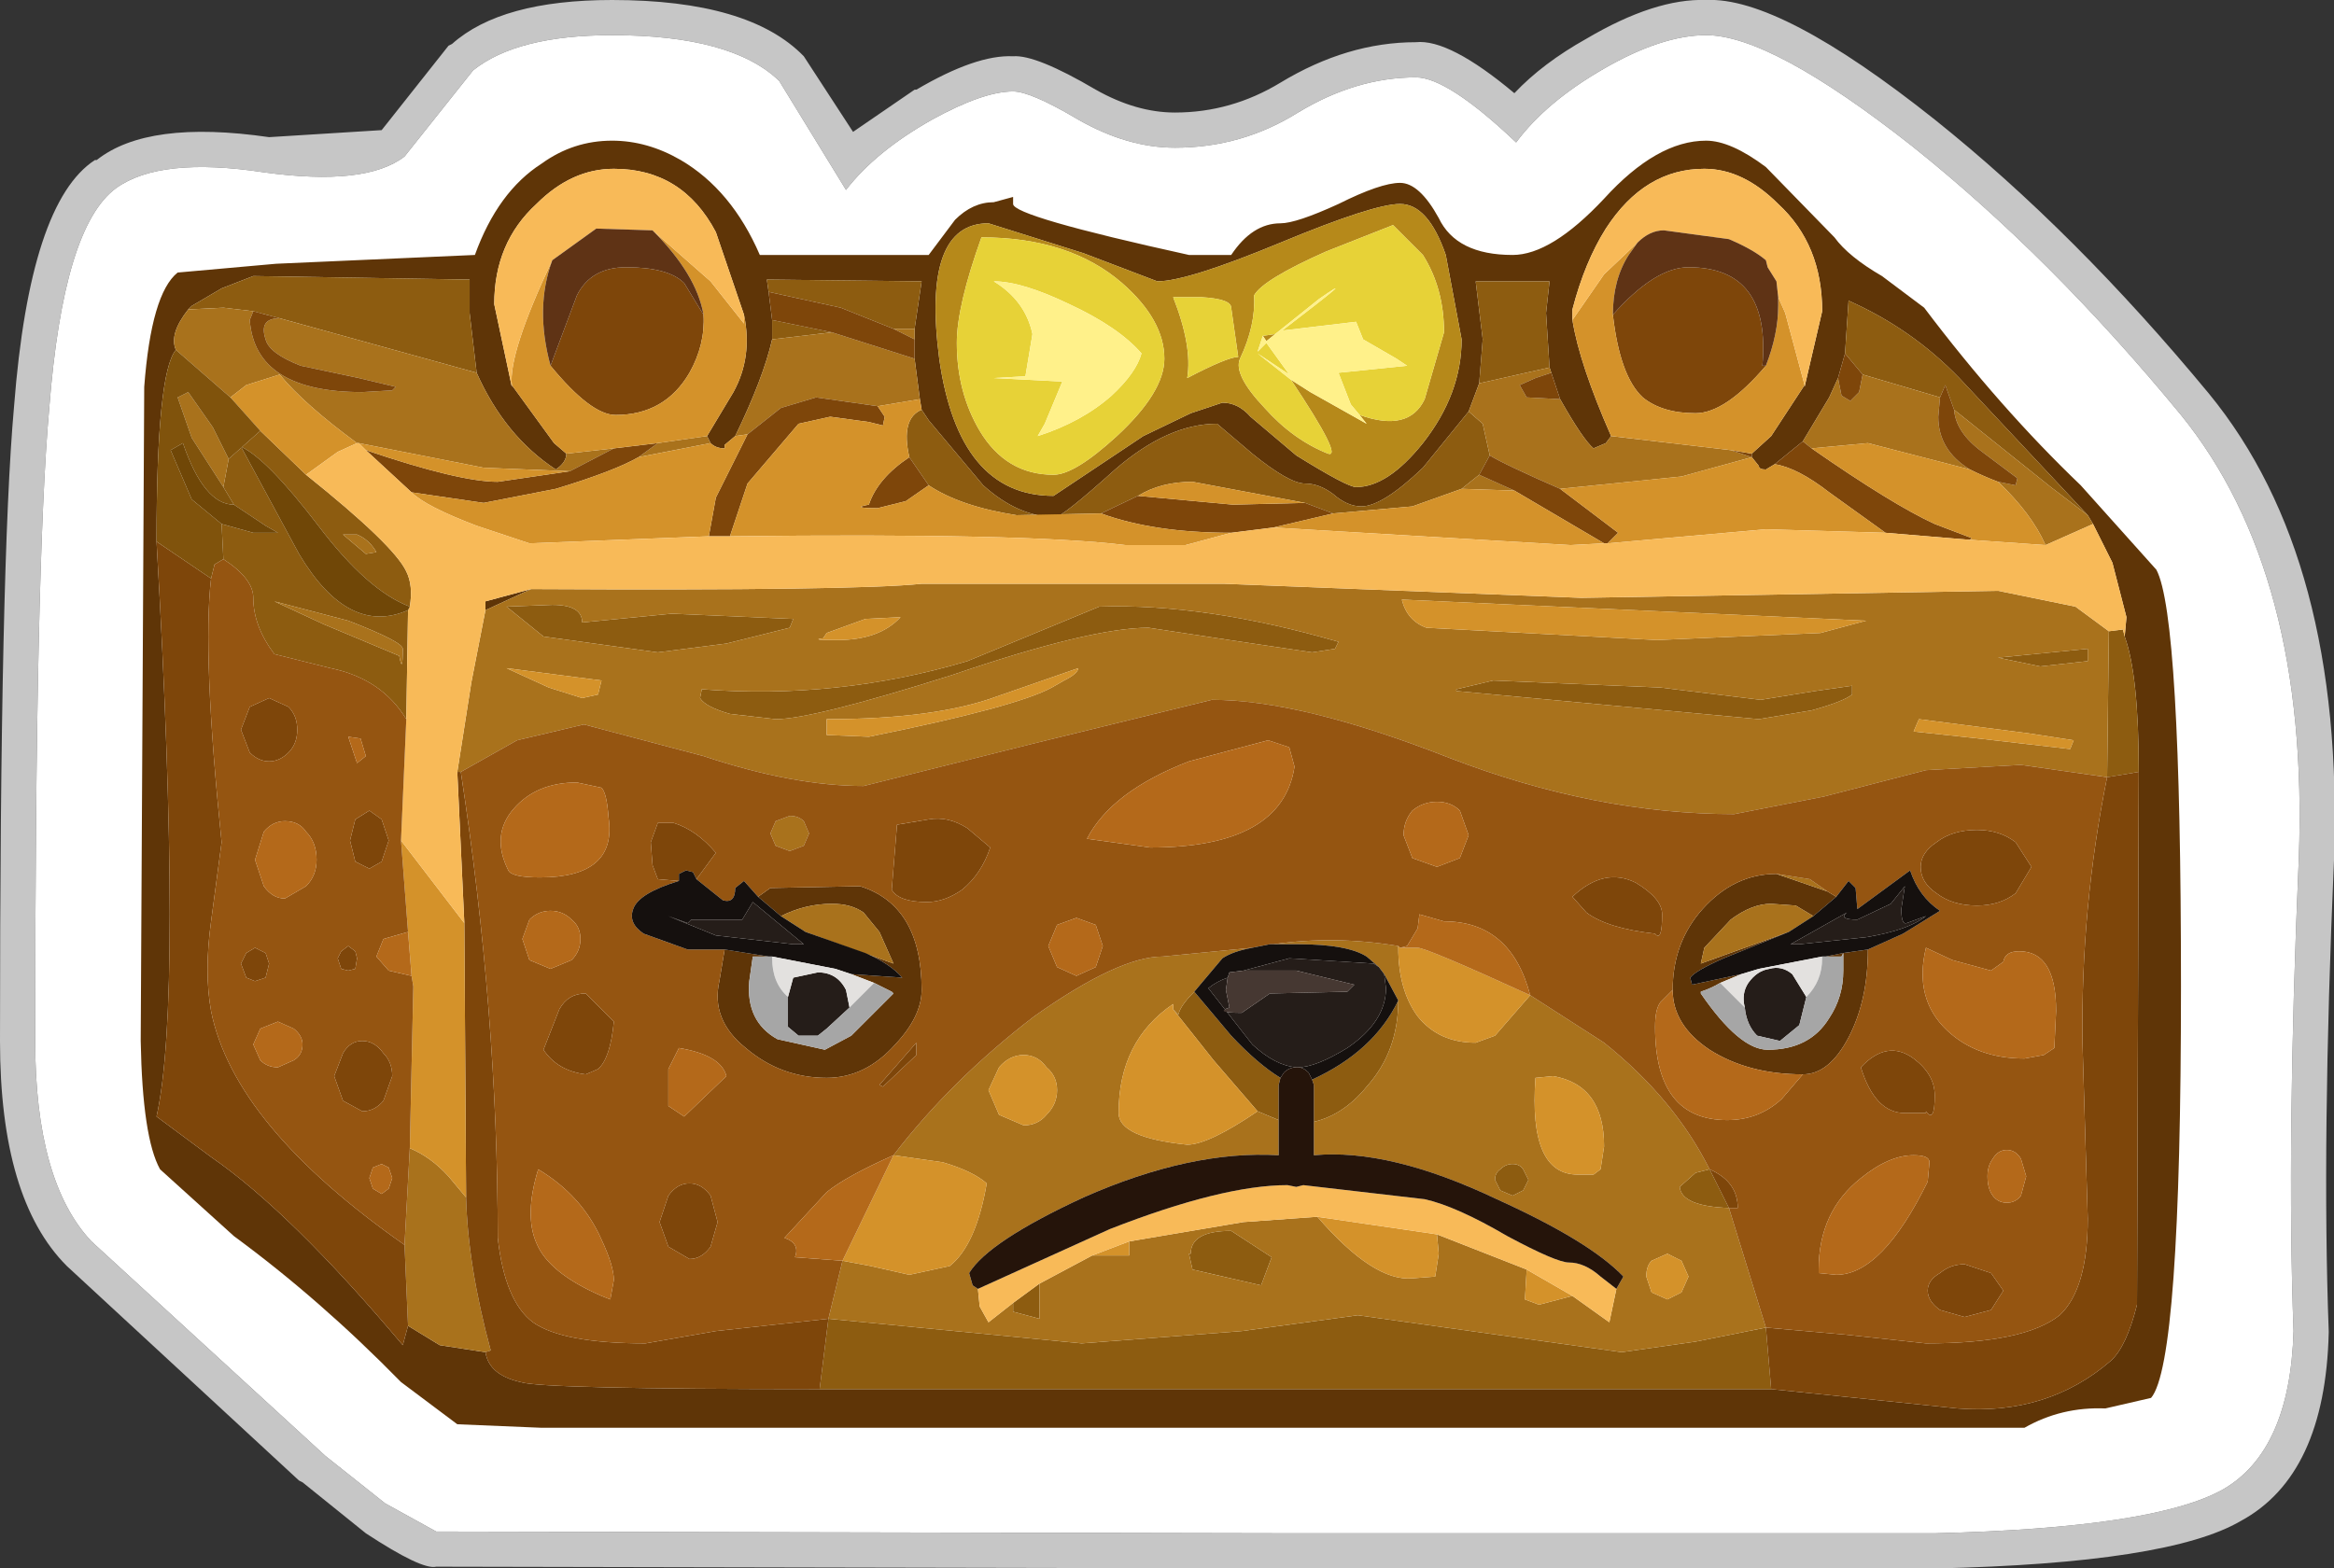 <?xml version="1.0" encoding="UTF-8" standalone="no"?>
<svg xmlns:ffdec="https://www.free-decompiler.com/flash" xmlns:xlink="http://www.w3.org/1999/xlink" ffdec:objectType="shape" height="44.6px" width="66.35px" xmlns="http://www.w3.org/2000/svg">
  <rect width="100%" height="100%" fill="#333333" stroke="none"/>
  <g transform="matrix(1.0, 0.0, 0.0, 1.0, 33.2, 22.3)">
    <path d="M-32.2 7.3 Q-32.2 11.3 -30.6 13.0 L-23.95 19.1 -22.25 20.45 -20.8 21.25 3.45 21.3 21.8 21.3 Q28.05 21.15 30.0 20.05 31.9 18.95 32.0 15.55 31.8 10.2 32.15 2.1 32.45 -6.0 28.8 -10.5 25.1 -15.0 21.15 -18.15 17.15 -21.3 15.3 -21.3 14.05 -21.3 12.4 -20.35 10.75 -19.4 9.9 -18.25 7.95 -20.1 7.05 -20.1 5.35 -20.1 3.7 -19.1 2.1 -18.1 0.2 -18.1 -1.15 -18.1 -2.55 -18.9 -3.9 -19.7 -4.4 -19.7 -5.25 -19.7 -6.7 -18.9 -8.3 -18.0 -9.15 -16.9 L-11.05 -20.0 Q-12.4 -21.3 -15.8 -21.3 -18.5 -21.3 -19.75 -20.3 L-21.7 -17.85 Q-22.8 -17.0 -25.7 -17.4 -28.65 -17.85 -29.9 -16.95 -31.4 -15.85 -31.8 -10.7 -32.2 -6.25 -32.2 7.3 M-33.2 7.3 Q-33.2 -6.3 -32.8 -10.75 -32.35 -16.55 -30.5 -17.75 L-30.45 -17.75 Q-29.0 -18.9 -25.55 -18.4 L-22.35 -18.6 -20.45 -21.0 -20.35 -21.05 Q-18.95 -22.3 -15.8 -22.3 -11.9 -22.3 -10.35 -20.7 L-8.95 -18.55 -7.2 -19.75 -7.15 -19.75 Q-5.45 -20.75 -4.4 -20.7 -3.75 -20.75 -2.05 -19.75 -0.9 -19.1 0.2 -19.1 1.8 -19.1 3.2 -19.95 5.1 -21.1 7.05 -21.1 8.0 -21.2 9.85 -19.65 10.65 -20.5 11.9 -21.2 13.85 -22.35 15.3 -22.3 17.4 -22.4 21.8 -18.9 25.8 -15.7 29.6 -11.1 33.45 -6.4 33.15 2.15 32.8 10.2 33.0 15.55 L33.0 15.6 Q32.9 19.65 30.5 20.95 28.45 22.15 21.85 22.3 L21.8 22.3 3.45 22.3 -20.8 22.25 Q-21.2 22.35 -22.8 21.3 L-24.6 19.85 -24.7 19.8 -31.3 13.7 Q-33.2 11.8 -33.2 7.3" fill="#c6c6c6" fill-rule="evenodd" stroke="none"/>
    <path d="M-32.2 7.3 Q-32.2 -6.25 -31.8 -10.7 -31.4 -15.85 -29.9 -16.95 -28.65 -17.85 -25.7 -17.4 -22.8 -17.0 -21.7 -17.85 L-19.75 -20.3 Q-18.5 -21.3 -15.8 -21.3 -12.4 -21.3 -11.05 -20.0 L-9.15 -16.9 Q-8.3 -18.0 -6.7 -18.9 -5.25 -19.7 -4.4 -19.7 -3.9 -19.7 -2.55 -18.9 -1.15 -18.1 0.2 -18.1 2.1 -18.1 3.7 -19.1 5.35 -20.1 7.05 -20.1 7.95 -20.1 9.9 -18.25 10.75 -19.4 12.4 -20.35 14.05 -21.3 15.3 -21.3 17.15 -21.3 21.15 -18.15 25.1 -15.0 28.8 -10.5 32.45 -6.0 32.15 2.1 31.8 10.2 32.0 15.55 31.9 18.95 30.0 20.05 28.05 21.15 21.8 21.3 L3.45 21.3 -20.8 21.25 -22.25 20.45 -23.95 19.1 -30.6 13.0 Q-32.2 11.3 -32.2 7.3" fill="#ffffff" fill-rule="evenodd" stroke="none"/>
    <path d="M10.85 -11.85 L10.75 -13.4 10.85 -14.3 8.75 -14.3 8.95 -12.65 8.85 -11.4 8.55 -10.6 7.25 -9.0 Q6.1 -7.9 5.5 -7.9 5.1 -7.9 4.7 -8.25 4.3 -8.55 3.9 -8.55 3.45 -8.55 2.4 -9.4 L1.4 -10.25 Q0.0 -10.25 -1.5 -8.95 -3.0 -7.6 -3.2 -7.6 -4.25 -7.6 -5.25 -8.5 L-6.8 -10.35 -7.0 -10.65 -7.05 -10.95 -7.2 -12.1 -7.2 -12.65 -7.2 -12.95 -7.0 -14.3 -11.4 -14.35 -11.35 -14.0 -11.25 -13.2 -11.25 -12.65 Q-11.5 -11.55 -12.3 -9.9 L-12.6 -9.65 -12.6 -9.55 Q-12.85 -9.55 -13.0 -9.7 L-13.1 -9.9 -12.35 -11.15 Q-11.8 -12.15 -12.05 -13.35 L-12.85 -15.7 Q-13.8 -17.5 -15.75 -17.5 -16.95 -17.5 -17.95 -16.5 -19.15 -15.4 -19.15 -13.65 L-18.65 -11.3 -18.65 -11.35 -17.45 -9.7 -17.1 -9.4 Q-17.1 -9.15 -17.4 -8.95 -18.85 -9.9 -19.65 -11.7 L-19.85 -13.4 -19.85 -14.35 -26.0 -14.45 -26.9 -14.1 -27.75 -13.6 -27.85 -13.5 Q-28.4 -12.8 -28.2 -12.35 -28.75 -11.7 -28.75 -6.9 -28.0 6.1 -28.75 9.45 L-27.2 10.6 Q-24.95 12.15 -21.75 15.95 L-21.6 15.4 -20.7 15.95 -19.4 16.15 Q-19.3 16.8 -18.4 17.0 -17.85 17.2 -9.9 17.2 L17.15 17.2 22.45 17.75 Q25.0 17.95 26.8 16.4 27.25 16.0 27.55 14.8 L27.6 -0.35 Q27.6 -3.1 27.2 -4.2 L27.25 -4.75 26.85 -6.3 26.3 -7.4 26.15 -7.65 22.5 -11.55 Q21.15 -12.95 19.35 -13.75 L19.25 -12.25 19.05 -11.55 18.8 -11.0 18.05 -9.75 17.25 -9.1 17.0 -8.95 Q16.8 -8.95 16.8 -9.05 L16.6 -9.3 16.6 -9.4 17.15 -9.9 18.1 -11.35 18.1 -11.3 18.6 -13.45 Q18.6 -15.35 17.35 -16.5 16.35 -17.5 15.25 -17.5 13.55 -17.5 12.45 -15.8 11.85 -14.85 11.5 -13.5 L11.5 -13.2 Q11.7 -11.95 12.6 -9.9 L12.45 -9.7 12.1 -9.55 Q11.8 -9.8 11.15 -10.95 L10.9 -11.7 10.85 -11.85 M-19.7 -15.05 Q-19.05 -16.85 -17.8 -17.65 -16.9 -18.3 -15.8 -18.3 -14.8 -18.3 -13.85 -17.75 -12.4 -16.9 -11.6 -15.05 L-6.8 -15.05 -6.05 -16.05 Q-5.55 -16.55 -4.95 -16.55 L-4.4 -16.7 -4.4 -16.5 Q-4.4 -16.15 0.6 -15.05 L1.8 -15.05 Q2.4 -15.95 3.2 -15.95 3.65 -15.95 4.85 -16.5 6.05 -17.1 6.6 -17.1 7.15 -17.1 7.7 -16.1 8.2 -15.05 9.8 -15.05 10.9 -15.05 12.4 -16.65 13.9 -18.3 15.3 -18.3 16.0 -18.3 17.0 -17.55 L18.95 -15.55 Q19.35 -15.0 20.3 -14.45 L21.5 -13.55 Q23.65 -10.7 25.95 -8.5 L28.1 -6.1 Q28.8 -4.8 28.8 5.75 28.8 16.45 27.95 17.45 L26.65 17.75 Q25.4 17.7 24.35 18.3 L-17.8 18.3 -20.2 18.2 -21.8 17.0 Q-24.1 14.65 -26.55 12.85 L-28.65 10.95 Q-29.15 10.05 -29.2 7.3 L-29.15 -2.0 -29.1 -11.3 Q-28.9 -13.95 -28.15 -14.55 L-25.35 -14.8 -19.7 -15.05 M-5.1 -15.95 Q-7.0 -15.95 -6.5 -12.1 -5.95 -8.2 -3.25 -8.2 L-0.7 -9.9 0.65 -10.55 1.55 -10.85 Q2.0 -10.85 2.35 -10.45 L3.65 -9.35 Q5.1 -8.45 5.35 -8.45 6.25 -8.45 7.25 -9.7 8.35 -11.1 8.35 -12.65 L7.9 -15.05 Q7.4 -16.5 6.6 -16.5 5.85 -16.5 3.2 -15.4 0.55 -14.3 -0.3 -14.3 L-2.4 -15.1 -5.1 -15.95 M-19.4 -4.95 L-19.4 -5.2 -18.1 -5.55 -19.4 -4.95 M19.0 3.2 L18.35 3.75 17.85 3.45 17.15 3.4 Q16.6 3.4 16.0 3.85 L15.25 4.65 15.15 5.1 17.65 4.2 15.8 4.95 Q15.0 5.3 14.85 5.5 L14.9 5.7 16.3 5.4 15.7 5.65 Q15.45 5.8 15.15 5.9 L15.15 5.95 Q16.25 7.55 17.05 7.55 18.25 7.55 18.8 6.65 19.2 6.05 19.2 5.3 L19.2 4.8 19.15 4.9 18.7 4.9 19.2 4.8 19.9 4.7 Q19.9 6.15 19.35 7.2 18.8 8.25 18.05 8.25 16.5 8.25 15.4 7.55 14.35 6.85 14.35 5.85 14.35 4.5 15.2 3.55 16.1 2.55 17.3 2.55 L18.75 3.05 19.0 3.2 M-8.35 5.65 L-9.0 5.4 -7.55 5.5 Q-7.9 5.1 -8.6 4.8 L-10.3 4.2 -7.8 5.1 -8.2 4.2 -8.65 3.65 Q-9.0 3.4 -9.55 3.4 -10.3 3.4 -11.0 3.75 L-11.65 3.2 -11.3 2.95 -8.75 2.9 Q-7.0 3.45 -7.0 5.85 -7.0 6.6 -7.75 7.4 -8.6 8.35 -9.7 8.35 -11.0 8.35 -12.0 7.5 -13.0 6.7 -12.75 5.6 L-12.6 4.7 -11.35 4.9 -11.8 4.9 -11.9 5.6 Q-12.0 6.75 -11.1 7.25 L-9.75 7.55 -9.0 7.15 -7.8 5.95 -7.85 5.9 -8.35 5.65" fill="#5f3507" fill-rule="evenodd" stroke="none"/>
    <path d="M8.85 -11.4 L8.95 -12.65 8.75 -14.3 10.85 -14.3 10.75 -13.4 10.85 -11.85 8.85 -11.4 M19.25 -12.25 L19.35 -13.75 Q21.15 -12.95 22.5 -11.55 L26.15 -7.65 25.1 -8.45 22.35 -10.65 22.1 -11.35 21.95 -11.0 19.75 -11.65 19.25 -12.25 M27.2 -4.2 Q27.6 -3.1 27.6 -0.35 L26.7 -0.2 26.75 -4.35 27.15 -4.4 27.2 -4.2 M17.15 17.2 L-9.9 17.2 -9.65 15.2 -2.45 15.9 2.1 15.55 5.4 15.1 12.9 16.15 15.0 15.85 17.0 15.45 17.15 17.2 M-27.85 -13.5 L-27.75 -13.6 -26.9 -14.1 -26.0 -14.45 -19.85 -14.35 -19.85 -13.4 -19.65 -11.7 -25.25 -13.25 -26.0 -13.45 -26.85 -13.55 -27.85 -13.5 M-11.25 -12.65 L-11.25 -13.2 -9.55 -12.85 -11.25 -12.65 M-11.35 -14.0 L-11.4 -14.35 -7.0 -14.3 -7.2 -12.95 -7.8 -12.95 -9.3 -13.55 -11.35 -14.0 M-7.0 -10.65 L-6.8 -10.35 -5.25 -8.5 Q-4.25 -7.6 -3.2 -7.6 -3.0 -7.6 -1.5 -8.95 0.0 -10.25 1.4 -10.25 L2.4 -9.4 Q3.45 -8.55 3.9 -8.55 4.3 -8.55 4.7 -8.25 5.1 -7.9 5.5 -7.9 6.1 -7.9 7.25 -9.0 L8.55 -10.6 8.95 -10.25 9.15 -9.35 8.85 -8.8 8.35 -8.4 6.95 -7.9 4.7 -7.7 3.9 -8.0 0.7 -8.6 Q-0.2 -8.6 -0.85 -8.2 L-1.9 -7.7 -4.3 -7.65 Q-5.9 -7.9 -6.8 -8.5 L-7.35 -9.3 Q-7.6 -10.4 -7.0 -10.65 M-24.5 -8.8 Q-22.0 -6.8 -21.65 -6.05 -21.45 -5.65 -21.55 -5.05 -22.75 -5.5 -24.15 -7.35 -25.6 -9.25 -26.35 -9.6 L-24.7 -6.55 Q-23.3 -4.2 -21.6 -4.95 L-21.65 -1.85 Q-22.35 -3.0 -23.8 -3.3 L-25.4 -3.7 Q-26.0 -4.5 -26.0 -5.3 -26.0 -5.85 -26.85 -6.4 L-26.9 -7.4 -26.0 -7.15 -25.3 -7.15 -25.65 -7.35 -26.55 -7.95 -26.85 -8.45 -26.7 -9.25 -25.8 -10.05 -24.5 -8.8 M9.25 -2.95 L14.0 -2.75 16.85 -2.4 18.4 -2.65 19.45 -2.8 19.45 -2.55 Q19.2 -2.35 18.3 -2.1 L16.8 -1.85 8.2 -2.65 8.2 -2.7 9.25 -2.95 M-13.25 -2.7 Q-9.4 -2.4 -5.7 -3.5 L-1.95 -5.05 Q1.05 -5.15 4.85 -4.05 L4.75 -3.85 4.1 -3.75 1.75 -4.1 -0.55 -4.45 Q-2.2 -4.45 -6.15 -3.1 -10.1 -1.85 -11.15 -1.85 L-12.45 -2.0 Q-13.15 -2.2 -13.3 -2.45 L-13.25 -2.7 M26.15 -3.5 L24.8 -3.35 23.6 -3.6 26.15 -3.85 26.15 -3.5 M15.95 12.05 Q14.6 12.0 14.55 11.45 L15.0 11.05 15.4 10.95 15.95 12.05 M6.55 6.15 Q6.55 7.6 5.65 8.6 5.0 9.4 4.15 9.6 L4.15 8.55 4.1 8.4 Q5.85 7.6 6.55 6.15 M-3.65 14.2 L-3.65 15.2 -4.4 15.0 -4.4 14.75 -3.65 14.2 M3.15 9.55 L2.55 9.3 1.3 7.85 0.15 6.4 0.3 6.55 Q0.35 6.3 0.75 5.9 L1.8 7.15 Q2.55 7.95 3.2 8.35 L3.15 8.55 3.15 9.55 M0.6 13.35 L0.65 13.35 Q0.65 12.7 1.8 12.7 L2.95 13.45 2.65 14.25 0.7 13.8 0.6 13.35 M9.3 11.25 Q9.3 11.05 9.45 10.95 9.6 10.8 9.8 10.8 10.0 10.8 10.1 10.95 L10.25 11.25 10.1 11.55 9.8 11.7 9.45 11.55 9.3 11.25 M-23.45 -7.1 L-22.8 -6.55 -22.5 -6.6 Q-22.7 -6.95 -23.05 -7.1 L-23.45 -7.1 M-25.4 -5.2 L-24.0 -4.55 -21.85 -3.65 Q-21.75 -3.1 -21.75 -3.85 -21.75 -4.05 -23.3 -4.65 L-25.4 -5.2 M-18.8 -5.05 L-17.5 -5.1 Q-16.65 -5.1 -16.65 -4.6 L-14.1 -4.85 -10.65 -4.7 -10.75 -4.45 -12.55 -4.0 -14.5 -3.75 -17.75 -4.2 -18.8 -5.05" fill="#8d5c10" fill-rule="evenodd" stroke="none"/>
    <path d="M8.85 -11.4 L10.85 -11.85 10.9 -11.7 10.45 -11.55 10.0 -11.35 10.2 -11.0 11.15 -10.95 Q11.8 -9.8 12.1 -9.55 L12.45 -9.7 12.6 -9.9 16.0 -9.5 16.6 -9.3 14.6 -8.75 11.15 -8.4 Q9.55 -9.1 9.15 -9.35 L8.95 -10.25 8.55 -10.6 8.85 -11.4 M18.05 -9.75 L18.8 -11.0 19.05 -11.55 19.15 -11.05 19.4 -10.9 19.65 -11.15 19.75 -11.65 21.95 -11.0 21.9 -10.45 Q21.9 -9.5 22.8 -8.95 L19.9 -9.7 18.3 -9.55 18.05 -9.75 M26.15 -7.65 L26.3 -7.4 24.95 -6.8 Q24.55 -7.7 23.6 -8.6 L24.1 -8.5 24.15 -8.7 23.15 -9.45 Q22.4 -10.0 22.35 -10.65 L25.1 -8.45 26.15 -7.65 M-19.4 16.15 L-20.7 15.95 -21.6 15.4 -21.7 13.1 -21.55 10.35 Q-20.95 10.6 -20.45 11.15 L-19.95 11.75 Q-19.9 13.7 -19.25 16.1 L-19.4 16.15 M-28.2 -12.35 Q-28.4 -12.8 -27.85 -13.5 L-26.85 -13.55 -26.0 -13.45 -26.1 -13.2 Q-25.95 -11.15 -22.9 -11.15 L-22.05 -11.2 -21.95 -11.3 -23.0 -11.55 -24.65 -11.9 Q-25.55 -12.25 -25.65 -12.65 -25.85 -13.25 -25.25 -13.25 L-19.65 -11.7 Q-18.85 -9.9 -17.4 -8.95 -17.1 -9.15 -17.1 -9.4 L-15.75 -9.55 -17.0 -8.9 -19.45 -9.0 -23.0 -9.7 -23.05 -9.7 Q-24.55 -10.8 -25.25 -11.65 L-26.2 -11.35 -26.65 -11.0 -28.2 -12.35 M-13.1 -9.9 L-13.0 -9.7 -15.05 -9.3 -14.5 -9.7 -13.1 -9.9 M-12.3 -9.9 Q-11.5 -11.55 -11.25 -12.65 L-9.55 -12.85 -7.2 -12.1 -7.05 -10.95 -8.25 -10.75 -10.0 -11.0 -11.0 -10.7 -11.95 -9.95 -12.3 -9.9 M-7.2 -12.95 L-7.2 -12.65 -7.8 -12.95 -7.2 -12.95 M8.85 -8.8 L9.85 -8.35 8.35 -8.4 8.85 -8.8 M-20.2 -0.35 L-19.8 -2.9 -19.4 -4.95 -18.1 -5.55 Q-8.85 -5.5 -7.0 -5.7 L1.6 -5.7 11.75 -5.3 23.6 -5.5 25.8 -5.05 26.75 -4.35 26.7 -0.2 24.25 -0.55 21.55 -0.4 18.65 0.35 16.1 0.85 Q12.15 0.85 8.0 -0.75 3.8 -2.4 1.25 -2.4 L-3.85 -1.15 -8.65 0.05 Q-10.65 0.05 -13.2 -0.8 L-16.6 -1.7 -18.5 -1.25 -20.1 -0.35 -20.2 -0.35 M-13.25 -2.7 L-13.3 -2.45 Q-13.15 -2.2 -12.45 -2.0 L-11.15 -1.85 Q-10.1 -1.85 -6.15 -3.1 -2.2 -4.45 -0.55 -4.45 L1.75 -4.1 4.1 -3.75 4.75 -3.85 4.85 -4.05 Q1.05 -5.15 -1.95 -5.05 L-5.7 -3.5 Q-9.4 -2.4 -13.25 -2.7 M9.25 -2.95 L8.2 -2.7 8.2 -2.65 16.8 -1.85 18.3 -2.1 Q19.2 -2.35 19.45 -2.55 L19.45 -2.8 18.4 -2.65 16.85 -2.4 14.0 -2.75 9.25 -2.95 M6.65 -5.25 Q6.8 -4.65 7.35 -4.45 L13.9 -4.1 18.55 -4.3 19.85 -4.65 6.65 -5.25 M26.15 -3.5 L26.15 -3.85 23.6 -3.6 24.8 -3.35 26.15 -3.5 M21.2 -1.5 L23.05 -1.3 25.65 -1.0 25.75 -1.25 24.45 -1.45 21.35 -1.85 21.2 -1.5 M18.35 3.75 L17.65 4.2 15.15 5.1 15.25 4.65 16.0 3.85 Q16.6 3.4 17.15 3.4 L17.85 3.45 18.35 3.75 M17.3 2.55 L18.25 2.7 18.75 3.05 17.3 2.55 M15.4 10.95 L15.0 11.05 14.55 11.45 Q14.6 12.0 15.95 12.05 L17.0 15.45 15.0 15.85 12.9 16.15 5.4 15.1 2.1 15.55 -2.45 15.9 -9.65 15.2 -9.25 13.55 -8.45 13.7 -7.35 13.95 -6.2 13.7 Q-5.45 13.1 -5.15 11.35 -5.55 11.0 -6.4 10.75 L-7.8 10.55 Q-6.15 8.4 -3.8 6.6 -1.4 4.9 -0.15 4.9 L2.4 4.65 Q1.85 4.75 1.55 4.95 L0.75 5.9 Q0.35 6.3 0.3 6.55 L0.15 6.4 0.15 6.25 Q-1.4 7.3 -1.4 9.35 -1.4 10.05 0.55 10.25 1.15 10.25 2.55 9.3 L3.15 9.55 3.15 10.55 Q0.65 10.4 -2.4 11.75 -5.1 13.0 -5.65 13.9 L-5.55 14.25 -5.4 14.35 -5.35 14.85 -5.1 15.3 -4.4 14.75 -4.4 15.0 -3.65 15.2 -3.65 14.2 -2.15 13.4 -1.1 13.4 -1.1 13.0 2.15 12.45 4.25 12.3 Q5.85 14.15 6.95 14.05 L7.6 14.0 7.7 13.35 7.65 12.8 10.2 13.8 10.15 14.65 10.55 14.8 11.5 14.55 12.55 15.3 12.75 14.35 12.95 14.0 Q12.0 13.0 9.35 11.8 6.3 10.35 4.15 10.55 L4.15 9.6 Q5.0 9.4 5.65 8.6 6.55 7.6 6.55 6.15 L6.15 5.4 6.0 5.2 5.65 4.9 Q5.1 4.55 3.7 4.55 L3.0 4.55 Q4.75 4.3 6.55 4.6 L6.55 4.65 Q6.55 5.85 7.1 6.6 7.7 7.35 8.75 7.35 L9.3 7.15 10.3 6.0 12.4 7.35 Q14.4 8.95 15.4 10.95 M11.65 11.1 L12.1 11.1 12.3 10.95 12.4 10.3 Q12.4 8.55 10.95 8.3 L10.45 8.35 Q10.25 11.1 11.65 11.1 M9.3 11.25 L9.45 11.55 9.8 11.7 10.1 11.55 10.25 11.25 10.1 10.95 Q10.0 10.8 9.8 10.8 9.6 10.8 9.45 10.95 9.3 11.05 9.3 11.25 M0.6 13.35 L0.7 13.8 2.65 14.25 2.95 13.45 1.8 12.7 Q0.65 12.7 0.65 13.35 L0.6 13.35 M13.6 14.0 L13.75 14.45 14.2 14.65 14.6 14.45 14.8 14.0 14.6 13.55 14.2 13.35 13.75 13.55 Q13.6 13.7 13.6 14.0 M-23.45 -7.1 L-23.05 -7.1 Q-22.7 -6.95 -22.5 -6.6 L-22.8 -6.55 -23.45 -7.1 M-26.85 -8.45 L-27.75 -9.85 -28.15 -11.0 -27.85 -11.15 -27.15 -10.15 -26.7 -9.25 -26.85 -8.45 M-25.4 -5.2 L-23.3 -4.65 Q-21.75 -4.05 -21.75 -3.85 -21.75 -3.1 -21.85 -3.65 L-24.0 -4.55 -25.4 -5.2 M-18.8 -5.05 L-17.75 -4.2 -14.5 -3.75 -12.55 -4.0 -10.75 -4.45 -10.65 -4.7 -14.1 -4.85 -16.65 -4.6 Q-16.65 -5.1 -17.5 -5.1 L-18.8 -5.05 M-18.8 -3.3 L-17.6 -2.75 -16.65 -2.45 -16.2 -2.55 -16.1 -2.95 -18.8 -3.3 M-7.6 -4.75 L-8.6 -4.7 -9.7 -4.3 -9.8 -4.15 Q-10.2 -4.1 -9.4 -4.1 -8.2 -4.1 -7.6 -4.75 M-9.7 -1.4 L-8.5 -1.35 Q-4.3 -2.2 -3.3 -2.75 L-2.95 -2.95 Q-2.55 -3.15 -2.55 -3.3 L-4.85 -2.5 Q-6.6 -1.85 -9.7 -1.85 L-9.7 -1.4 M-10.3 4.2 L-11.0 3.75 Q-10.3 3.4 -9.55 3.4 -9.0 3.4 -8.65 3.65 L-8.2 4.2 -7.8 5.1 -10.3 4.2 M-5.1 8.7 L-4.8 9.4 -4.1 9.7 Q-3.7 9.7 -3.45 9.4 -3.15 9.1 -3.15 8.7 -3.15 8.3 -3.45 8.05 -3.7 7.7 -4.1 7.7 -4.5 7.7 -4.8 8.05 L-5.1 8.7 M-11.3 1.4 L-11.15 1.05 -10.75 0.9 Q-10.5 0.9 -10.35 1.05 L-10.2 1.4 -10.35 1.75 -10.75 1.9 -11.15 1.75 -11.3 1.4" fill="#a9721c" fill-rule="evenodd" stroke="none"/>
    <path d="M10.9 -11.7 L11.15 -10.95 10.2 -11.0 10.0 -11.35 10.45 -11.55 10.9 -11.7 M16.6 -9.4 L16.6 -9.3 16.0 -9.5 16.6 -9.4 M17.25 -9.1 L18.05 -9.75 18.3 -9.55 Q20.6 -7.95 21.8 -7.4 L22.85 -7.0 22.8 -6.95 20.4 -7.15 18.8 -8.3 Q17.9 -9.0 17.25 -9.1 M19.05 -11.55 L19.25 -12.25 19.75 -11.65 19.65 -11.15 19.4 -10.9 19.15 -11.05 19.05 -11.55 M27.6 -0.35 L27.55 14.8 Q27.25 16.0 26.8 16.4 25.0 17.95 22.45 17.75 L17.15 17.2 17.0 15.45 19.25 15.65 21.55 15.9 Q24.35 15.9 25.35 15.1 26.15 14.35 26.15 12.35 L26.0 7.35 Q25.95 3.5 26.7 -0.2 L27.6 -0.35 M-9.9 17.2 Q-17.85 17.2 -18.4 17.0 -19.3 16.8 -19.4 16.15 L-19.25 16.1 Q-19.9 13.7 -19.95 11.75 L-20.0 3.95 -20.2 -0.35 -20.1 -0.35 Q-19.05 6.5 -19.05 12.9 -18.85 14.7 -18.05 15.3 -17.2 15.9 -14.85 15.9 L-12.85 15.55 -9.65 15.2 -9.9 17.2 M-21.6 15.4 L-21.75 15.95 Q-24.95 12.15 -27.2 10.6 L-28.75 9.45 Q-28.0 6.1 -28.75 -6.9 L-27.2 -5.85 Q-27.45 -3.7 -26.9 1.65 L-27.2 3.9 Q-27.4 5.35 -27.2 6.45 -26.55 9.7 -21.7 13.1 L-21.6 15.4 M-11.25 -13.2 L-11.35 -14.0 -9.3 -13.55 -7.8 -12.95 -7.2 -12.65 -7.2 -12.1 -9.55 -12.85 -11.25 -13.2 M12.65 -13.35 Q13.85 -14.7 14.8 -14.7 17.15 -14.7 16.9 -11.9 L17.0 -11.9 Q15.85 -10.55 15.0 -10.55 14.05 -10.55 13.5 -11.0 12.85 -11.6 12.65 -13.35 M9.85 -8.35 L8.85 -8.8 9.15 -9.35 Q9.55 -9.1 11.15 -8.4 L12.8 -7.15 12.5 -6.85 12.4 -6.85 9.85 -8.35 M-12.45 -7.05 L-13.05 -7.05 -12.85 -8.15 -11.95 -9.95 -11.0 -10.7 -10.0 -11.0 -8.25 -10.75 -8.05 -10.45 -8.1 -10.2 -8.5 -10.3 -9.6 -10.45 -10.5 -10.25 -11.95 -8.55 -12.45 -7.05 M-21.5 -8.3 L-22.8 -9.5 Q-20.15 -8.6 -19.05 -8.6 L-17.0 -8.9 -15.75 -9.55 -14.5 -9.7 -15.05 -9.3 Q-15.75 -8.9 -17.4 -8.4 L-19.45 -8.0 -21.5 -8.3 M3.9 -8.0 L4.7 -7.7 3.0 -7.3 1.8 -7.15 Q-0.4 -7.15 -1.9 -7.7 L-0.85 -8.2 1.85 -7.95 3.9 -8.0 M-6.8 -8.5 L-7.45 -8.05 -8.25 -7.85 Q-9.05 -7.85 -8.5 -7.95 -8.25 -8.7 -7.35 -9.3 L-6.8 -8.5 M21.95 -11.0 L22.1 -11.35 22.35 -10.65 Q22.4 -10.0 23.15 -9.45 L24.15 -8.7 24.1 -8.5 23.6 -8.6 Q23.2 -8.75 22.8 -8.95 21.9 -9.5 21.9 -10.45 L21.95 -11.0 M21.4 2.35 Q21.4 1.95 21.85 1.65 22.3 1.3 23.0 1.3 23.65 1.3 24.1 1.65 L24.55 2.35 24.1 3.1 Q23.65 3.45 23.0 3.45 22.3 3.45 21.85 3.1 21.4 2.8 21.4 2.35 M19.7 8.05 Q20.45 7.25 21.2 7.8 21.8 8.25 21.8 8.85 21.8 9.65 21.55 9.3 L21.55 9.35 20.95 9.35 Q20.1 9.35 19.7 8.05 M21.6 14.4 Q21.6 14.1 21.95 13.9 22.25 13.65 22.65 13.65 L23.4 13.9 23.75 14.4 23.4 14.95 22.65 15.15 21.95 14.95 Q21.6 14.7 21.6 14.4 M11.5 3.2 Q12.4 2.35 13.3 2.8 14.05 3.25 14.05 3.7 14.05 4.5 13.85 4.25 12.5 4.1 11.9 3.65 L11.5 3.2 M15.95 12.05 L15.4 10.95 Q16.2 11.3 16.2 12.05 L15.95 12.05 M-25.25 -13.25 Q-25.85 -13.25 -25.65 -12.65 -25.55 -12.25 -24.65 -11.9 L-23.0 -11.55 -21.95 -11.3 -22.05 -11.2 -22.9 -11.15 Q-25.95 -11.15 -26.1 -13.2 L-26.0 -13.45 -25.25 -13.25 M-26.35 -1.55 L-26.1 -2.2 -25.55 -2.45 -25.0 -2.2 Q-24.75 -1.95 -24.75 -1.55 -24.75 -1.15 -25.0 -0.9 -25.25 -0.65 -25.55 -0.65 -25.85 -0.65 -26.1 -0.9 L-26.35 -1.55 M-17.55 -11.9 L-16.8 -13.9 Q-16.4 -14.7 -15.4 -14.7 -14.2 -14.7 -13.75 -14.25 L-13.2 -13.35 Q-13.15 -12.5 -13.6 -11.7 -14.3 -10.5 -15.7 -10.5 -16.4 -10.5 -17.55 -11.9 M-7.85 3.0 L-7.7 1.15 -6.8 1.0 Q-6.25 0.9 -5.7 1.25 L-5.05 1.8 Q-5.3 2.55 -5.85 3.0 -6.35 3.35 -6.85 3.35 -7.65 3.35 -7.85 3.0 M-13.4 2.7 L-13.5 2.5 -13.7 2.45 -13.9 2.55 -13.9 2.75 -14.5 2.7 -14.65 2.3 -14.7 1.65 -14.5 1.1 -14.05 1.1 Q-13.4 1.3 -12.85 1.95 L-13.4 2.7 M-8.2 8.55 L-7.15 7.35 -7.15 7.7 -8.1 8.6 -8.2 8.55 M-14.45 12.45 L-14.2 11.7 Q-13.95 11.35 -13.6 11.35 -13.25 11.35 -13.0 11.7 L-12.8 12.45 -13.0 13.15 Q-13.25 13.5 -13.6 13.5 L-14.2 13.15 -14.45 12.45 M-17.75 7.55 L-17.3 6.4 Q-17.05 5.95 -16.55 5.95 L-15.75 6.75 Q-15.85 7.8 -16.2 8.1 L-16.55 8.25 Q-17.35 8.15 -17.75 7.55 M-23.25 1.6 L-23.1 1.0 -22.7 0.75 -22.35 1.0 -22.15 1.6 -22.35 2.2 -22.7 2.4 -23.1 2.2 -23.25 1.6 M-23.6 4.95 L-23.5 4.75 -23.3 4.6 -23.1 4.75 -23.05 4.95 -23.1 5.25 -23.3 5.3 -23.5 5.25 -23.6 4.95 M-26.35 5.1 L-26.2 4.8 -25.95 4.65 -25.65 4.8 -25.55 5.1 -25.65 5.5 -25.95 5.6 -26.2 5.5 -26.35 5.1 M-23.7 8.3 L-23.45 7.65 Q-23.25 7.3 -22.9 7.3 -22.55 7.3 -22.3 7.65 -22.05 7.9 -22.05 8.3 L-22.3 9.0 Q-22.55 9.3 -22.9 9.3 L-23.45 9.0 -23.7 8.3" fill="#7e460a" fill-rule="evenodd" stroke="none"/>
    <path d="M12.6 -9.9 Q11.7 -11.95 11.5 -13.2 L12.4 -14.5 13.35 -15.4 13.1 -15.05 Q12.65 -14.35 12.65 -13.35 12.85 -11.6 13.5 -11.0 14.05 -10.55 15.0 -10.55 15.85 -10.55 17.0 -11.9 17.35 -12.8 17.35 -13.6 L17.35 -13.85 17.55 -13.4 18.1 -11.35 17.15 -9.9 16.6 -9.4 16.0 -9.5 12.6 -9.9 M16.6 -9.3 L16.8 -9.05 Q16.8 -8.95 17.0 -8.95 L17.25 -9.1 Q17.9 -9.0 18.8 -8.3 L20.4 -7.15 17.0 -7.25 12.5 -6.85 12.8 -7.15 11.15 -8.4 14.6 -8.75 16.6 -9.3 M-17.1 -9.4 L-17.45 -9.7 -18.65 -11.35 Q-18.75 -12.25 -17.5 -14.9 -18.0 -13.55 -17.55 -11.9 -16.4 -10.5 -15.7 -10.5 -14.3 -10.5 -13.6 -11.7 -13.15 -12.5 -13.2 -13.35 -13.4 -14.5 -14.65 -15.75 L-13.0 -14.3 -12.05 -13.1 -12.05 -13.35 Q-11.8 -12.15 -12.35 -11.15 L-13.1 -9.9 -14.5 -9.7 -15.75 -9.55 -17.1 -9.4 M-13.0 -9.7 Q-12.85 -9.55 -12.6 -9.55 L-12.6 -9.65 -12.3 -9.9 -11.95 -9.95 -12.85 -8.15 -13.05 -7.05 -18.15 -6.85 -19.65 -7.35 Q-21.1 -7.9 -21.5 -8.3 L-19.45 -8.0 -17.4 -8.4 Q-15.75 -8.9 -15.05 -9.3 L-13.0 -9.7 M-7.05 -10.95 L-7.0 -10.65 Q-7.6 -10.4 -7.35 -9.3 -8.25 -8.7 -8.5 -7.95 -9.05 -7.85 -8.25 -7.85 L-7.45 -8.05 -6.8 -8.5 Q-5.9 -7.9 -4.3 -7.65 L-1.9 -7.7 Q-0.4 -7.15 1.8 -7.15 L0.5 -6.8 -1.2 -6.8 Q-4.05 -7.15 -12.45 -7.05 L-11.95 -8.55 -10.5 -10.25 -9.6 -10.45 -8.5 -10.3 -8.1 -10.2 -8.05 -10.45 -8.25 -10.75 -7.05 -10.95 M9.85 -8.35 L12.4 -6.85 11.45 -6.8 3.0 -7.3 4.7 -7.7 6.95 -7.9 8.35 -8.4 9.85 -8.35 M-22.8 -9.5 L-23.0 -9.7 -19.45 -9.0 -17.0 -8.9 -19.05 -8.6 Q-20.15 -8.6 -22.8 -9.5 M-23.05 -9.7 L-23.6 -9.45 -24.5 -8.8 -25.8 -10.05 -26.65 -11.0 -26.2 -11.35 -25.25 -11.65 Q-24.55 -10.8 -23.05 -9.7 M-21.8 1.6 L-20.0 3.95 -19.95 11.75 -20.45 11.15 Q-20.95 10.6 -21.55 10.35 L-21.45 5.75 -21.5 5.45 -21.6 4.2 -21.8 1.6 M-0.85 -8.2 Q-0.2 -8.6 0.7 -8.6 L3.9 -8.0 1.85 -7.95 -0.85 -8.2 M6.65 -5.25 L19.85 -4.65 18.55 -4.3 13.9 -4.1 7.35 -4.45 Q6.8 -4.65 6.65 -5.25 M18.3 -9.55 L19.9 -9.7 22.8 -8.95 Q23.2 -8.75 23.6 -8.6 24.55 -7.7 24.95 -6.8 L22.8 -6.95 22.85 -7.0 21.8 -7.4 Q20.6 -7.95 18.3 -9.55 M21.2 -1.5 L21.35 -1.85 24.45 -1.45 25.75 -1.25 25.65 -1.0 23.05 -1.3 21.2 -1.5 M10.3 6.0 L9.3 7.15 8.75 7.35 Q7.7 7.35 7.1 6.6 6.55 5.85 6.55 4.65 L6.55 4.6 6.6 4.65 7.1 4.65 Q7.35 4.65 10.3 6.0 M11.5 14.55 L10.55 14.8 10.15 14.65 10.2 13.8 11.5 14.55 M7.65 12.8 L7.7 13.35 7.6 14.0 6.95 14.05 Q5.85 14.15 4.25 12.3 L7.65 12.8 M-1.1 13.0 L-1.1 13.4 -2.15 13.4 -1.1 13.0 M2.55 9.3 Q1.15 10.25 0.55 10.25 -1.4 10.05 -1.4 9.35 -1.4 7.3 0.15 6.25 L0.15 6.4 1.3 7.85 2.55 9.3 M-7.8 10.55 L-6.4 10.75 Q-5.55 11.0 -5.15 11.35 -5.45 13.1 -6.2 13.7 L-7.35 13.95 -8.45 13.7 -9.25 13.55 -7.8 10.55 M11.65 11.1 Q10.25 11.1 10.45 8.35 L10.95 8.3 Q12.4 8.55 12.4 10.3 L12.3 10.95 12.1 11.1 11.65 11.1 M13.6 14.0 Q13.6 13.7 13.75 13.55 L14.2 13.35 14.6 13.55 14.8 14.0 14.6 14.45 14.2 14.65 13.75 14.45 13.6 14.0 M-18.8 -3.3 L-16.1 -2.95 -16.2 -2.55 -16.65 -2.45 -17.6 -2.75 -18.8 -3.3 M-9.7 -1.4 L-9.7 -1.85 Q-6.6 -1.85 -4.85 -2.5 L-2.55 -3.3 Q-2.55 -3.15 -2.95 -2.95 L-3.3 -2.75 Q-4.3 -2.2 -8.5 -1.35 L-9.7 -1.4 M-7.6 -4.75 Q-8.2 -4.1 -9.4 -4.1 -10.2 -4.1 -9.8 -4.15 L-9.7 -4.3 -8.6 -4.7 -7.6 -4.75 M-5.1 8.7 L-4.8 8.05 Q-4.5 7.7 -4.1 7.7 -3.7 7.7 -3.45 8.05 -3.15 8.3 -3.15 8.7 -3.15 9.1 -3.45 9.4 -3.7 9.7 -4.1 9.7 L-4.8 9.4 -5.1 8.7" fill="#d4922a" fill-rule="evenodd" stroke="none"/>
    <path d="M11.5 -13.2 L11.5 -13.5 Q11.85 -14.85 12.45 -15.8 13.55 -17.5 15.25 -17.5 16.35 -17.5 17.35 -16.5 18.6 -15.35 18.6 -13.45 L18.1 -11.3 18.1 -11.35 17.55 -13.4 17.35 -13.85 17.3 -14.3 17.05 -14.7 17.0 -14.9 Q16.65 -15.2 15.95 -15.5 L14.1 -15.75 Q13.7 -15.75 13.35 -15.4 L12.4 -14.5 11.5 -13.2 M26.3 -7.4 L26.85 -6.3 27.25 -4.75 27.2 -4.2 27.15 -4.4 26.75 -4.35 25.8 -5.05 23.6 -5.5 11.75 -5.3 1.6 -5.7 -7.0 -5.7 Q-8.85 -5.5 -18.1 -5.55 L-19.4 -5.2 -19.4 -4.95 -19.8 -2.9 -20.2 -0.35 -20.0 3.95 -21.8 1.6 -21.65 -1.85 -21.6 -4.95 -21.55 -5.05 Q-21.45 -5.65 -21.65 -6.05 -22.0 -6.8 -24.5 -8.8 L-23.6 -9.45 -23.05 -9.7 -23.0 -9.7 -22.8 -9.5 -21.5 -8.3 Q-21.1 -7.9 -19.65 -7.35 L-18.15 -6.85 -13.05 -7.05 -12.45 -7.05 Q-4.05 -7.15 -1.2 -6.8 L0.5 -6.8 1.8 -7.15 3.0 -7.3 11.45 -6.8 12.4 -6.85 12.5 -6.85 17.0 -7.25 20.4 -7.15 22.8 -6.95 24.95 -6.8 26.3 -7.4 M-18.65 -11.35 L-18.65 -11.3 -19.15 -13.65 Q-19.15 -15.4 -17.95 -16.5 -16.95 -17.5 -15.75 -17.5 -13.8 -17.5 -12.85 -15.7 L-12.05 -13.35 -12.05 -13.1 -13.0 -14.3 -14.65 -15.75 -16.25 -15.8 -17.5 -14.9 Q-18.75 -12.25 -18.65 -11.35 M12.75 14.35 L12.55 15.3 11.5 14.55 10.2 13.8 7.65 12.8 4.25 12.3 2.15 12.45 -1.1 13.0 -2.15 13.4 -3.65 14.2 -4.4 14.75 -5.1 15.3 -5.35 14.85 -5.4 14.35 -1.65 12.65 Q1.55 11.4 3.4 11.4 L3.65 11.45 3.85 11.4 7.3 11.8 Q8.2 12.0 9.65 12.85 11.05 13.6 11.4 13.6 11.85 13.6 12.3 14.0 L12.75 14.35" fill="#f8ba58" fill-rule="evenodd" stroke="none"/>
    <path d="M-28.75 -6.9 Q-28.75 -11.7 -28.2 -12.35 L-26.65 -11.0 -25.8 -10.05 -26.7 -9.25 -27.15 -10.15 -27.85 -11.15 -28.15 -11.0 -27.75 -9.85 -26.85 -8.45 -26.55 -7.95 Q-27.4 -7.95 -28.0 -9.7 L-28.35 -9.5 -27.75 -8.1 -26.9 -7.4 -26.85 -6.4 -27.1 -6.25 -27.2 -5.85 -28.75 -6.9" fill="#80530c" fill-rule="evenodd" stroke="none"/>
    <path d="M-21.55 -5.05 L-21.6 -4.95 Q-23.3 -4.2 -24.7 -6.55 L-26.35 -9.6 Q-25.6 -9.25 -24.15 -7.35 -22.75 -5.5 -21.55 -5.05 M-26.9 -7.4 L-27.75 -8.1 -28.35 -9.5 -28.0 -9.7 Q-27.4 -7.95 -26.55 -7.95 L-25.65 -7.35 -25.3 -7.15 -26.0 -7.15 -26.9 -7.4" fill="#704707" fill-rule="evenodd" stroke="none"/>
    <path d="M-21.65 -1.85 L-21.8 1.6 -21.6 4.2 -22.3 4.4 -22.5 4.9 -22.15 5.3 -21.5 5.45 -21.45 5.75 -21.55 10.35 -21.7 13.1 Q-26.55 9.7 -27.2 6.45 -27.4 5.35 -27.2 3.9 L-26.9 1.65 Q-27.45 -3.7 -27.2 -5.85 L-27.1 -6.25 -26.85 -6.4 Q-26.0 -5.85 -26.0 -5.3 -26.0 -4.5 -25.4 -3.7 L-23.8 -3.3 Q-22.35 -3.0 -21.65 -1.85 M-2.3 1.55 L-0.5 1.8 Q3.25 1.8 3.6 -0.5 L3.45 -1.05 2.85 -1.25 0.6 -0.65 Q-1.6 0.2 -2.3 1.55 M-20.1 -0.35 L-18.5 -1.25 -16.6 -1.7 -13.2 -0.8 Q-10.65 0.05 -8.65 0.05 L-3.85 -1.15 1.25 -2.4 Q3.8 -2.4 8.0 -0.75 12.15 0.85 16.1 0.85 L18.65 0.35 21.55 -0.4 24.25 -0.55 26.7 -0.2 Q25.95 3.5 26.0 7.35 L26.15 12.35 Q26.15 14.35 25.35 15.1 24.35 15.9 21.55 15.9 L19.25 15.65 17.0 15.45 15.95 12.05 16.2 12.05 Q16.2 11.3 15.4 10.95 14.4 8.95 12.4 7.35 L10.3 6.0 Q9.75 3.9 7.85 3.9 L7.15 3.7 7.1 4.1 6.8 4.6 6.6 4.65 6.55 4.6 Q4.75 4.3 3.0 4.55 L2.9 4.55 2.4 4.65 -0.15 4.9 Q-1.4 4.9 -3.8 6.6 -6.15 8.4 -7.8 10.55 -9.15 11.15 -9.7 11.6 L-10.9 12.9 Q-10.45 13.05 -10.6 13.45 L-9.25 13.55 -9.65 15.2 -12.85 15.55 -14.85 15.9 Q-17.2 15.9 -18.05 15.3 -18.85 14.7 -19.05 12.9 -19.05 6.5 -20.1 -0.35 M21.4 2.35 Q21.4 2.8 21.85 3.1 22.3 3.45 23.0 3.45 23.65 3.45 24.1 3.1 L24.55 2.35 24.1 1.65 Q23.65 1.3 23.0 1.3 22.3 1.3 21.85 1.65 21.4 1.95 21.4 2.35 M24.35 7.8 L24.9 7.7 25.2 7.5 25.25 6.45 Q25.25 4.75 24.2 4.75 23.8 4.75 23.75 5.05 L23.4 5.3 22.3 5.0 21.55 4.65 Q21.2 6.1 22.15 7.0 23.0 7.8 24.35 7.8 M19.9 4.7 L20.9 4.25 21.95 3.6 Q21.35 3.2 21.1 2.45 L19.6 3.55 19.55 2.95 19.35 2.75 19.0 3.2 18.75 3.05 18.25 2.7 17.3 2.55 Q16.1 2.55 15.2 3.55 14.35 4.5 14.35 5.85 L14.0 6.2 Q13.85 6.4 13.85 6.9 13.85 9.55 15.9 9.55 16.8 9.55 17.45 8.95 L18.05 8.25 Q18.8 8.25 19.35 7.2 19.9 6.15 19.9 4.7 M19.7 8.05 Q20.1 9.35 20.95 9.35 L21.55 9.35 21.55 9.3 Q21.8 9.65 21.8 8.85 21.8 8.25 21.2 7.8 20.45 7.25 19.7 8.05 M18.5 13.8 L18.5 13.9 19.0 13.95 Q20.3 13.95 21.6 11.3 L21.65 10.75 Q21.65 10.55 21.2 10.55 20.5 10.55 19.7 11.2 18.5 12.15 18.5 13.8 M23.3 11.15 Q23.3 11.5 23.45 11.7 23.6 11.9 23.85 11.9 24.1 11.9 24.25 11.7 L24.4 11.15 24.25 10.65 Q24.1 10.4 23.85 10.4 23.6 10.4 23.45 10.65 23.3 10.85 23.3 11.15 M21.6 14.4 Q21.6 14.7 21.95 14.95 L22.65 15.15 23.4 14.95 23.75 14.4 23.4 13.9 22.65 13.65 Q22.25 13.65 21.95 13.9 21.6 14.1 21.6 14.4 M11.5 3.2 L11.9 3.65 Q12.5 4.1 13.85 4.25 14.05 4.5 14.05 3.7 14.05 3.25 13.3 2.8 12.4 2.35 11.5 3.2 M6.7 1.45 L6.95 2.1 7.65 2.35 8.3 2.1 8.55 1.45 8.3 0.75 Q8.05 0.5 7.65 0.5 7.25 0.5 6.95 0.75 6.7 1.05 6.7 1.45 M-26.35 -1.55 L-26.1 -0.9 Q-25.85 -0.65 -25.55 -0.65 -25.25 -0.65 -25.0 -0.9 -24.75 -1.15 -24.75 -1.55 -24.75 -1.95 -25.0 -2.2 L-25.55 -2.45 -26.1 -2.2 -26.35 -1.55 M-23.3 -1.35 L-23.05 -0.6 -22.8 -0.8 -22.95 -1.3 -23.3 -1.35 M-3.4 4.6 L-3.15 5.2 -2.6 5.45 -2.05 5.2 -1.85 4.6 -2.05 4.0 -2.6 3.8 -3.15 4.0 -3.4 4.6 M-7.85 3.0 Q-7.65 3.35 -6.85 3.35 -6.35 3.35 -5.85 3.0 -5.3 2.55 -5.05 1.8 L-5.7 1.25 Q-6.25 0.9 -6.8 1.0 L-7.7 1.15 -7.85 3.0 M-11.65 3.2 L-12.05 2.75 -12.3 2.95 Q-12.3 3.4 -12.65 3.3 L-13.4 2.7 -12.85 1.95 Q-13.4 1.3 -14.05 1.1 L-14.5 1.1 -14.7 1.65 -14.65 2.3 -14.5 2.7 -13.9 2.75 Q-15.05 3.1 -15.2 3.55 -15.35 3.95 -14.9 4.25 L-13.65 4.7 -12.6 4.7 -12.75 5.6 Q-13.0 6.7 -12.0 7.5 -11.0 8.35 -9.7 8.35 -8.6 8.35 -7.75 7.4 -7.0 6.6 -7.0 5.85 -7.0 3.45 -8.75 2.9 L-11.3 2.95 -11.65 3.2 M-8.2 8.55 L-8.1 8.6 -7.15 7.7 -7.15 7.35 -8.2 8.55 M-11.3 1.4 L-11.15 1.75 -10.75 1.9 -10.35 1.75 -10.2 1.4 -10.35 1.05 Q-10.5 0.9 -10.75 0.9 L-11.15 1.05 -11.3 1.4 M-18.75 2.45 Q-18.65 2.65 -17.85 2.65 -15.65 2.65 -15.9 0.95 -15.95 0.25 -16.1 0.1 L-16.8 -0.05 Q-17.95 -0.05 -18.6 0.7 -19.25 1.45 -18.75 2.45 M-18.35 4.4 L-18.15 5.0 -17.55 5.25 -16.95 5.0 Q-16.7 4.75 -16.7 4.4 -16.7 4.05 -16.95 3.85 -17.2 3.6 -17.55 3.6 -17.9 3.6 -18.15 3.85 L-18.35 4.4 M-17.75 7.55 Q-17.35 8.15 -16.55 8.25 L-16.2 8.1 Q-15.85 7.8 -15.75 6.75 L-16.55 5.95 Q-17.05 5.95 -17.3 6.4 L-17.75 7.55 M-14.45 12.45 L-14.2 13.15 -13.6 13.5 Q-13.25 13.5 -13.0 13.15 L-12.8 12.45 -13.0 11.7 Q-13.25 11.35 -13.6 11.35 -13.95 11.35 -14.2 11.7 L-14.45 12.45 M-14.2 9.15 L-13.75 9.45 -12.55 8.3 Q-12.7 7.7 -13.9 7.5 L-14.2 8.1 -14.2 9.15 M-16.1 14.55 L-15.85 14.65 -15.75 14.1 Q-15.75 13.7 -16.1 12.95 -16.65 11.7 -17.9 10.95 -18.3 12.25 -17.95 13.05 -17.6 13.9 -16.1 14.55 M-23.25 1.6 L-23.1 2.2 -22.7 2.4 -22.35 2.2 -22.15 1.6 -22.35 1.0 -22.7 0.75 -23.1 1.0 -23.25 1.6 M-25.95 2.15 L-25.7 2.9 Q-25.45 3.25 -25.1 3.25 L-24.5 2.9 Q-24.2 2.6 -24.2 2.15 -24.2 1.65 -24.5 1.35 -24.7 1.05 -25.1 1.05 -25.45 1.05 -25.7 1.35 L-25.95 2.15 M-23.6 4.95 L-23.5 5.25 -23.3 5.3 -23.1 5.25 -23.05 4.95 -23.1 4.75 -23.3 4.6 -23.5 4.75 -23.6 4.95 M-26.35 5.1 L-26.2 5.5 -25.95 5.6 -25.65 5.5 -25.55 5.1 -25.65 4.8 -25.95 4.65 -26.2 4.8 -26.35 5.1 M-26.0 7.4 L-25.8 7.85 Q-25.6 8.05 -25.3 8.05 L-24.85 7.85 Q-24.6 7.7 -24.6 7.4 -24.6 7.15 -24.85 6.95 L-25.3 6.75 -25.8 6.95 -26.0 7.4 M-23.7 8.3 L-23.45 9.0 -22.9 9.3 Q-22.55 9.3 -22.3 9.0 L-22.05 8.3 Q-22.05 7.9 -22.3 7.65 -22.55 7.3 -22.9 7.3 -23.25 7.3 -23.45 7.65 L-23.7 8.3 M-22.7 11.2 L-22.6 11.5 -22.35 11.65 -22.15 11.5 -22.05 11.2 -22.15 10.9 -22.35 10.8 -22.6 10.9 -22.7 11.2" fill="#955511" fill-rule="evenodd" stroke="none"/>
    <path d="M-2.3 1.55 Q-1.6 0.2 0.6 -0.65 L2.85 -1.25 3.45 -1.05 3.6 -0.5 Q3.25 1.8 -0.5 1.8 L-2.3 1.55 M24.35 7.8 Q23.0 7.8 22.15 7.0 21.2 6.1 21.55 4.65 L22.3 5.0 23.4 5.3 23.75 5.05 Q23.8 4.75 24.2 4.75 25.25 4.75 25.25 6.45 L25.2 7.5 24.9 7.7 24.35 7.8 M18.05 8.25 L17.45 8.95 Q16.8 9.55 15.9 9.55 13.85 9.55 13.85 6.9 13.85 6.4 14.0 6.2 L14.35 5.85 Q14.35 6.85 15.4 7.55 16.5 8.25 18.05 8.25 M23.3 11.15 Q23.3 10.85 23.45 10.65 23.6 10.4 23.85 10.4 24.1 10.4 24.25 10.65 L24.4 11.15 24.25 11.7 Q24.1 11.9 23.85 11.9 23.6 11.9 23.45 11.7 23.3 11.5 23.3 11.15 M18.5 13.8 Q18.5 12.15 19.7 11.2 20.5 10.55 21.2 10.55 21.65 10.55 21.65 10.75 L21.6 11.3 Q20.3 13.95 19.0 13.95 L18.5 13.9 18.5 13.8 M6.6 4.65 L6.8 4.6 7.1 4.1 7.15 3.7 7.85 3.9 Q9.75 3.9 10.3 6.0 7.35 4.65 7.1 4.65 L6.6 4.65 M6.7 1.45 Q6.7 1.05 6.95 0.75 7.25 0.5 7.65 0.5 8.05 0.5 8.3 0.75 L8.55 1.45 8.3 2.1 7.65 2.35 6.95 2.1 6.7 1.45 M-23.3 -1.35 L-22.95 -1.3 -22.8 -0.8 -23.05 -0.6 -23.3 -1.35 M-21.5 5.45 L-22.15 5.3 -22.5 4.9 -22.3 4.4 -21.6 4.2 -21.5 5.45 M-3.4 4.6 L-3.15 4.0 -2.6 3.8 -2.05 4.0 -1.85 4.6 -2.05 5.2 -2.6 5.45 -3.15 5.2 -3.4 4.6 M-9.25 13.55 L-10.6 13.45 Q-10.45 13.05 -10.9 12.9 L-9.7 11.6 Q-9.15 11.15 -7.8 10.55 L-9.25 13.55 M-18.35 4.4 L-18.15 3.85 Q-17.9 3.6 -17.55 3.6 -17.2 3.6 -16.95 3.85 -16.7 4.05 -16.7 4.4 -16.7 4.75 -16.95 5.0 L-17.55 5.25 -18.15 5.0 -18.35 4.4 M-18.75 2.45 Q-19.25 1.45 -18.6 0.7 -17.95 -0.05 -16.8 -0.05 L-16.1 0.1 Q-15.95 0.25 -15.9 0.95 -15.65 2.65 -17.85 2.65 -18.65 2.65 -18.75 2.45 M-14.2 9.15 L-14.2 8.1 -13.9 7.5 Q-12.7 7.7 -12.55 8.3 L-13.75 9.45 -14.2 9.15 M-16.1 14.55 Q-17.6 13.9 -17.95 13.05 -18.3 12.25 -17.9 10.95 -16.65 11.7 -16.1 12.95 -15.75 13.7 -15.75 14.1 L-15.85 14.65 -16.1 14.55 M-25.95 2.15 L-25.7 1.35 Q-25.45 1.05 -25.1 1.05 -24.7 1.05 -24.5 1.35 -24.2 1.65 -24.2 2.15 -24.2 2.6 -24.5 2.9 L-25.1 3.25 Q-25.45 3.25 -25.7 2.9 L-25.95 2.15 M-26.0 7.4 L-25.8 6.95 -25.3 6.75 -24.85 6.95 Q-24.6 7.15 -24.6 7.4 -24.6 7.7 -24.85 7.85 L-25.3 8.05 Q-25.6 8.05 -25.8 7.85 L-26.0 7.4 M-22.7 11.2 L-22.6 10.9 -22.35 10.8 -22.15 10.9 -22.05 11.2 -22.15 11.5 -22.35 11.65 -22.6 11.5 -22.7 11.2" fill="#b4691a" fill-rule="evenodd" stroke="none"/>
    <path d="M1.8 -13.55 Q1.8 -13.8 0.95 -13.85 L0.15 -13.85 Q0.7 -12.45 0.55 -11.55 1.7 -12.15 2.0 -12.15 L1.8 -13.55 M5.45 -10.5 Q6.85 -10.0 7.3 -10.95 L7.85 -12.85 Q7.85 -14.1 7.25 -15.05 L6.4 -15.9 4.5 -15.15 Q2.7 -14.35 2.45 -13.9 2.5 -13.05 2.05 -12.1 1.85 -11.65 2.75 -10.7 3.55 -9.8 4.55 -9.4 5.0 -9.25 3.5 -11.5 L4.05 -11.15 5.65 -10.25 5.45 -10.5 M2.7 -12.75 L3.05 -12.8 2.8 -12.6 2.7 -12.75 M-5.1 -15.95 L-2.4 -15.1 -0.3 -14.3 Q0.55 -14.3 3.2 -15.4 5.85 -16.5 6.6 -16.5 7.4 -16.5 7.9 -15.05 L8.35 -12.65 Q8.35 -11.1 7.25 -9.7 6.25 -8.45 5.35 -8.45 5.1 -8.45 3.65 -9.35 L2.35 -10.45 Q2.0 -10.85 1.55 -10.85 L0.65 -10.55 -0.7 -9.9 -3.25 -8.2 Q-5.95 -8.2 -6.5 -12.1 -7.0 -15.95 -5.1 -15.95 M-0.1 -12.1 Q-0.1 -13.2 -1.3 -14.25 -2.8 -15.55 -5.3 -15.55 -6.0 -13.6 -6.0 -12.55 -6.0 -11.15 -5.35 -10.05 -4.6 -8.8 -3.25 -8.8 -2.65 -8.8 -1.45 -9.9 -0.1 -11.15 -0.1 -12.1" fill="#b6891a" fill-rule="evenodd" stroke="none"/>
    <path d="M1.8 -13.55 L2.0 -12.15 Q1.7 -12.15 0.55 -11.55 0.7 -12.45 0.15 -13.85 L0.95 -13.85 Q1.8 -13.8 1.8 -13.55 M5.45 -10.5 L5.2 -10.8 4.85 -11.7 6.8 -11.9 6.5 -12.1 5.55 -12.65 5.35 -13.15 3.25 -12.9 Q5.6 -14.7 4.3 -13.8 L3.05 -12.8 2.7 -12.75 2.55 -12.3 2.6 -12.35 2.8 -12.55 3.45 -11.65 2.55 -12.25 3.5 -11.5 Q5.0 -9.25 4.55 -9.4 3.55 -9.8 2.75 -10.7 1.85 -11.65 2.05 -12.1 2.5 -13.05 2.45 -13.9 2.7 -14.35 4.5 -15.15 L6.4 -15.9 7.25 -15.05 Q7.85 -14.1 7.85 -12.85 L7.3 -10.95 Q6.85 -10.0 5.45 -10.5 M-0.1 -12.1 Q-0.1 -11.15 -1.45 -9.9 -2.65 -8.8 -3.25 -8.8 -4.6 -8.8 -5.35 -10.05 -6.0 -11.15 -6.0 -12.55 -6.0 -13.6 -5.3 -15.55 -2.8 -15.55 -1.3 -14.25 -0.1 -13.2 -0.1 -12.1 M-4.95 -14.3 Q-4.05 -13.75 -3.85 -12.8 L-4.05 -11.6 -4.95 -11.55 -3.0 -11.45 -3.5 -10.25 -3.7 -9.9 Q-2.45 -10.3 -1.6 -11.05 -0.9 -11.7 -0.75 -12.25 -1.4 -13.0 -2.8 -13.65 -4.15 -14.3 -4.95 -14.3" fill="#e7d237" fill-rule="evenodd" stroke="none"/>
    <path d="M3.05 -12.8 L4.3 -13.8 Q5.6 -14.7 3.25 -12.9 L5.35 -13.15 5.55 -12.65 6.5 -12.1 6.8 -11.9 4.85 -11.7 5.2 -10.8 5.45 -10.5 5.65 -10.25 4.05 -11.15 3.5 -11.5 2.55 -12.25 3.45 -11.65 2.8 -12.55 2.6 -12.35 2.55 -12.3 2.7 -12.75 2.8 -12.6 3.05 -12.8 M-4.95 -14.3 Q-4.15 -14.3 -2.8 -13.65 -1.4 -13.0 -0.75 -12.25 -0.9 -11.7 -1.6 -11.05 -2.45 -10.3 -3.7 -9.9 L-3.5 -10.25 -3.0 -11.45 -4.95 -11.55 -4.05 -11.6 -3.85 -12.8 Q-4.05 -13.75 -4.95 -14.3" fill="#fff18a" fill-rule="evenodd" stroke="none"/>
    <path d="M13.35 -15.4 Q13.7 -15.75 14.1 -15.75 L15.95 -15.5 Q16.65 -15.2 17.0 -14.9 L17.05 -14.7 17.3 -14.3 17.35 -13.85 17.35 -13.6 Q17.35 -12.8 17.0 -11.9 L16.9 -11.9 Q17.15 -14.7 14.8 -14.7 13.85 -14.7 12.65 -13.35 12.65 -14.35 13.1 -15.05 L13.35 -15.4 M-17.5 -14.9 L-16.25 -15.8 -14.65 -15.75 Q-13.4 -14.5 -13.2 -13.35 L-13.75 -14.25 Q-14.2 -14.7 -15.4 -14.7 -16.4 -14.7 -16.8 -13.9 L-17.55 -11.9 Q-18.0 -13.55 -17.5 -14.9" fill="#5f3315" fill-rule="evenodd" stroke="none"/>
    <path d="M19.0 3.2 L19.35 2.75 19.55 2.95 19.6 3.55 21.1 2.45 Q21.35 3.2 21.95 3.6 L20.9 4.25 19.9 4.7 19.2 4.8 18.7 4.9 18.6 4.9 16.8 5.25 16.3 5.4 14.9 5.7 14.85 5.5 Q15.0 5.3 15.8 4.95 L17.65 4.2 18.35 3.75 19.0 3.2 M20.95 2.9 L20.55 3.4 19.6 3.85 Q19.05 3.85 19.3 3.65 L17.7 4.55 17.95 4.55 19.85 4.35 Q21.05 4.15 21.55 3.75 L21.0 3.95 Q20.85 4.0 20.85 3.55 L20.95 2.9 M3.0 4.55 L3.7 4.55 Q5.1 4.55 5.65 4.9 L6.0 5.2 5.85 5.1 3.45 4.95 2.15 5.3 1.75 5.35 1.7 5.5 Q1.4 5.6 1.15 5.8 L2.4 7.4 Q3.05 8.0 3.65 8.05 3.45 8.05 3.3 8.2 L3.2 8.35 Q2.55 7.95 1.8 7.15 L0.75 5.9 1.55 4.95 Q1.85 4.75 2.4 4.65 L2.9 4.55 3.0 4.55 M6.15 5.4 L6.55 6.15 Q5.85 7.6 4.1 8.4 L4.0 8.2 Q3.85 8.05 3.7 8.05 4.2 8.05 5.1 7.5 6.2 6.75 6.2 5.8 L6.15 5.4 M-9.0 5.4 L-9.45 5.25 -11.25 4.9 -11.35 4.9 -12.6 4.7 -13.65 4.7 -14.9 4.25 Q-15.35 3.95 -15.2 3.55 -15.05 3.1 -13.9 2.75 L-13.9 2.55 -13.7 2.45 -13.5 2.5 -13.4 2.7 -12.65 3.3 Q-12.3 3.4 -12.3 2.95 L-12.05 2.75 -11.65 3.2 -11.0 3.75 -10.3 4.2 -8.6 4.8 Q-7.9 5.1 -7.55 5.5 L-9.0 5.4 M-13.65 3.95 L-14.2 3.75 -12.85 4.3 -10.65 4.55 -10.35 4.55 -11.8 3.35 -12.1 3.85 -13.55 3.85 -13.65 3.95" fill="#15100e" fill-rule="evenodd" stroke="none"/>
    <path d="M20.95 2.9 L20.85 3.55 Q20.85 4.0 21.0 3.95 L21.55 3.75 Q21.05 4.15 19.85 4.35 L17.95 4.55 17.7 4.55 19.3 3.65 Q19.05 3.85 19.6 3.85 L20.55 3.4 20.95 2.9 M16.4 6.35 Q16.3 5.95 16.5 5.65 16.75 5.3 17.1 5.25 17.45 5.15 17.75 5.4 L18.15 6.05 17.95 6.85 17.4 7.3 16.75 7.15 Q16.45 6.85 16.4 6.35 M6.0 5.2 L6.15 5.4 6.2 5.8 Q6.2 6.75 5.1 7.5 4.2 8.05 3.7 8.05 L3.65 8.05 Q3.05 8.0 2.4 7.4 L1.15 5.8 Q1.4 5.6 1.7 5.5 L1.65 5.85 1.75 6.35 Q1.3 6.5 2.1 6.5 L2.9 5.95 5.1 5.9 5.3 5.7 3.65 5.3 2.15 5.3 3.45 4.95 5.85 5.1 6.0 5.2 M-10.8 6.05 L-10.65 5.5 -9.95 5.35 Q-9.4 5.35 -9.15 5.85 L-9.05 6.35 -9.7 6.95 -9.95 7.15 -10.5 7.15 -10.8 6.9 -10.8 6.05 M-13.65 3.95 L-13.55 3.85 -12.1 3.85 -11.8 3.35 -10.35 4.55 -10.65 4.55 -12.85 4.3 -14.2 3.75 -13.65 3.95" fill="#251d19" fill-rule="evenodd" stroke="none"/>
    <path d="M16.3 5.4 L16.8 5.25 18.6 4.9 18.6 4.95 Q18.6 5.6 18.15 6.05 L17.75 5.4 Q17.45 5.15 17.1 5.25 16.75 5.3 16.5 5.65 16.3 5.95 16.4 6.35 L15.7 5.65 16.3 5.4 M-11.25 4.9 L-9.45 5.25 -9.0 5.4 -8.35 5.65 -9.05 6.35 -9.15 5.85 Q-9.4 5.35 -9.95 5.35 L-10.65 5.5 -10.8 6.05 Q-11.25 5.65 -11.25 4.95 L-11.25 4.9" fill="#e3e1df" fill-rule="evenodd" stroke="none"/>
    <path d="M18.6 4.9 L18.7 4.9 19.15 4.9 19.2 4.8 19.2 5.3 Q19.2 6.05 18.8 6.65 18.25 7.55 17.05 7.55 16.25 7.55 15.15 5.95 L15.15 5.9 Q15.45 5.8 15.7 5.65 L16.4 6.35 Q16.45 6.85 16.75 7.15 L17.4 7.3 17.95 6.85 18.15 6.05 Q18.6 5.6 18.6 4.95 L18.6 4.9 M-11.25 4.9 L-11.25 4.95 Q-11.25 5.65 -10.8 6.05 L-10.8 6.9 -10.5 7.15 -9.95 7.15 -9.7 6.95 -9.05 6.35 -8.35 5.65 -7.85 5.9 -7.8 5.95 -9.0 7.15 -9.75 7.55 -11.1 7.25 Q-12.0 6.75 -11.9 5.6 L-11.8 4.9 -11.35 4.9 -11.25 4.9" fill="#a6a6a6" fill-rule="evenodd" stroke="none"/>
    <path d="M2.15 5.3 L3.65 5.3 5.3 5.7 5.1 5.9 2.9 5.95 2.1 6.5 Q1.3 6.5 1.75 6.35 L1.65 5.85 1.7 5.5 1.75 5.35 2.15 5.3" fill="#463832" fill-rule="evenodd" stroke="none"/>
    <path d="M4.15 9.6 L4.15 10.55 Q6.3 10.35 9.35 11.8 12.0 13.0 12.95 14.0 L12.75 14.35 12.3 14.0 Q11.85 13.6 11.4 13.6 11.05 13.6 9.65 12.85 8.2 12.0 7.3 11.8 L3.85 11.4 3.65 11.45 3.4 11.4 Q1.55 11.4 -1.65 12.65 L-5.4 14.35 -5.55 14.25 -5.65 13.9 Q-5.1 13.0 -2.4 11.75 0.65 10.4 3.15 10.55 L3.15 9.55 3.15 8.55 3.2 8.35 3.3 8.2 Q3.45 8.05 3.65 8.05 L3.7 8.05 Q3.85 8.05 4.0 8.2 L4.1 8.4 4.15 8.55 4.15 9.6" fill="#25140a" fill-rule="evenodd" stroke="none"/>
  </g>
</svg>
